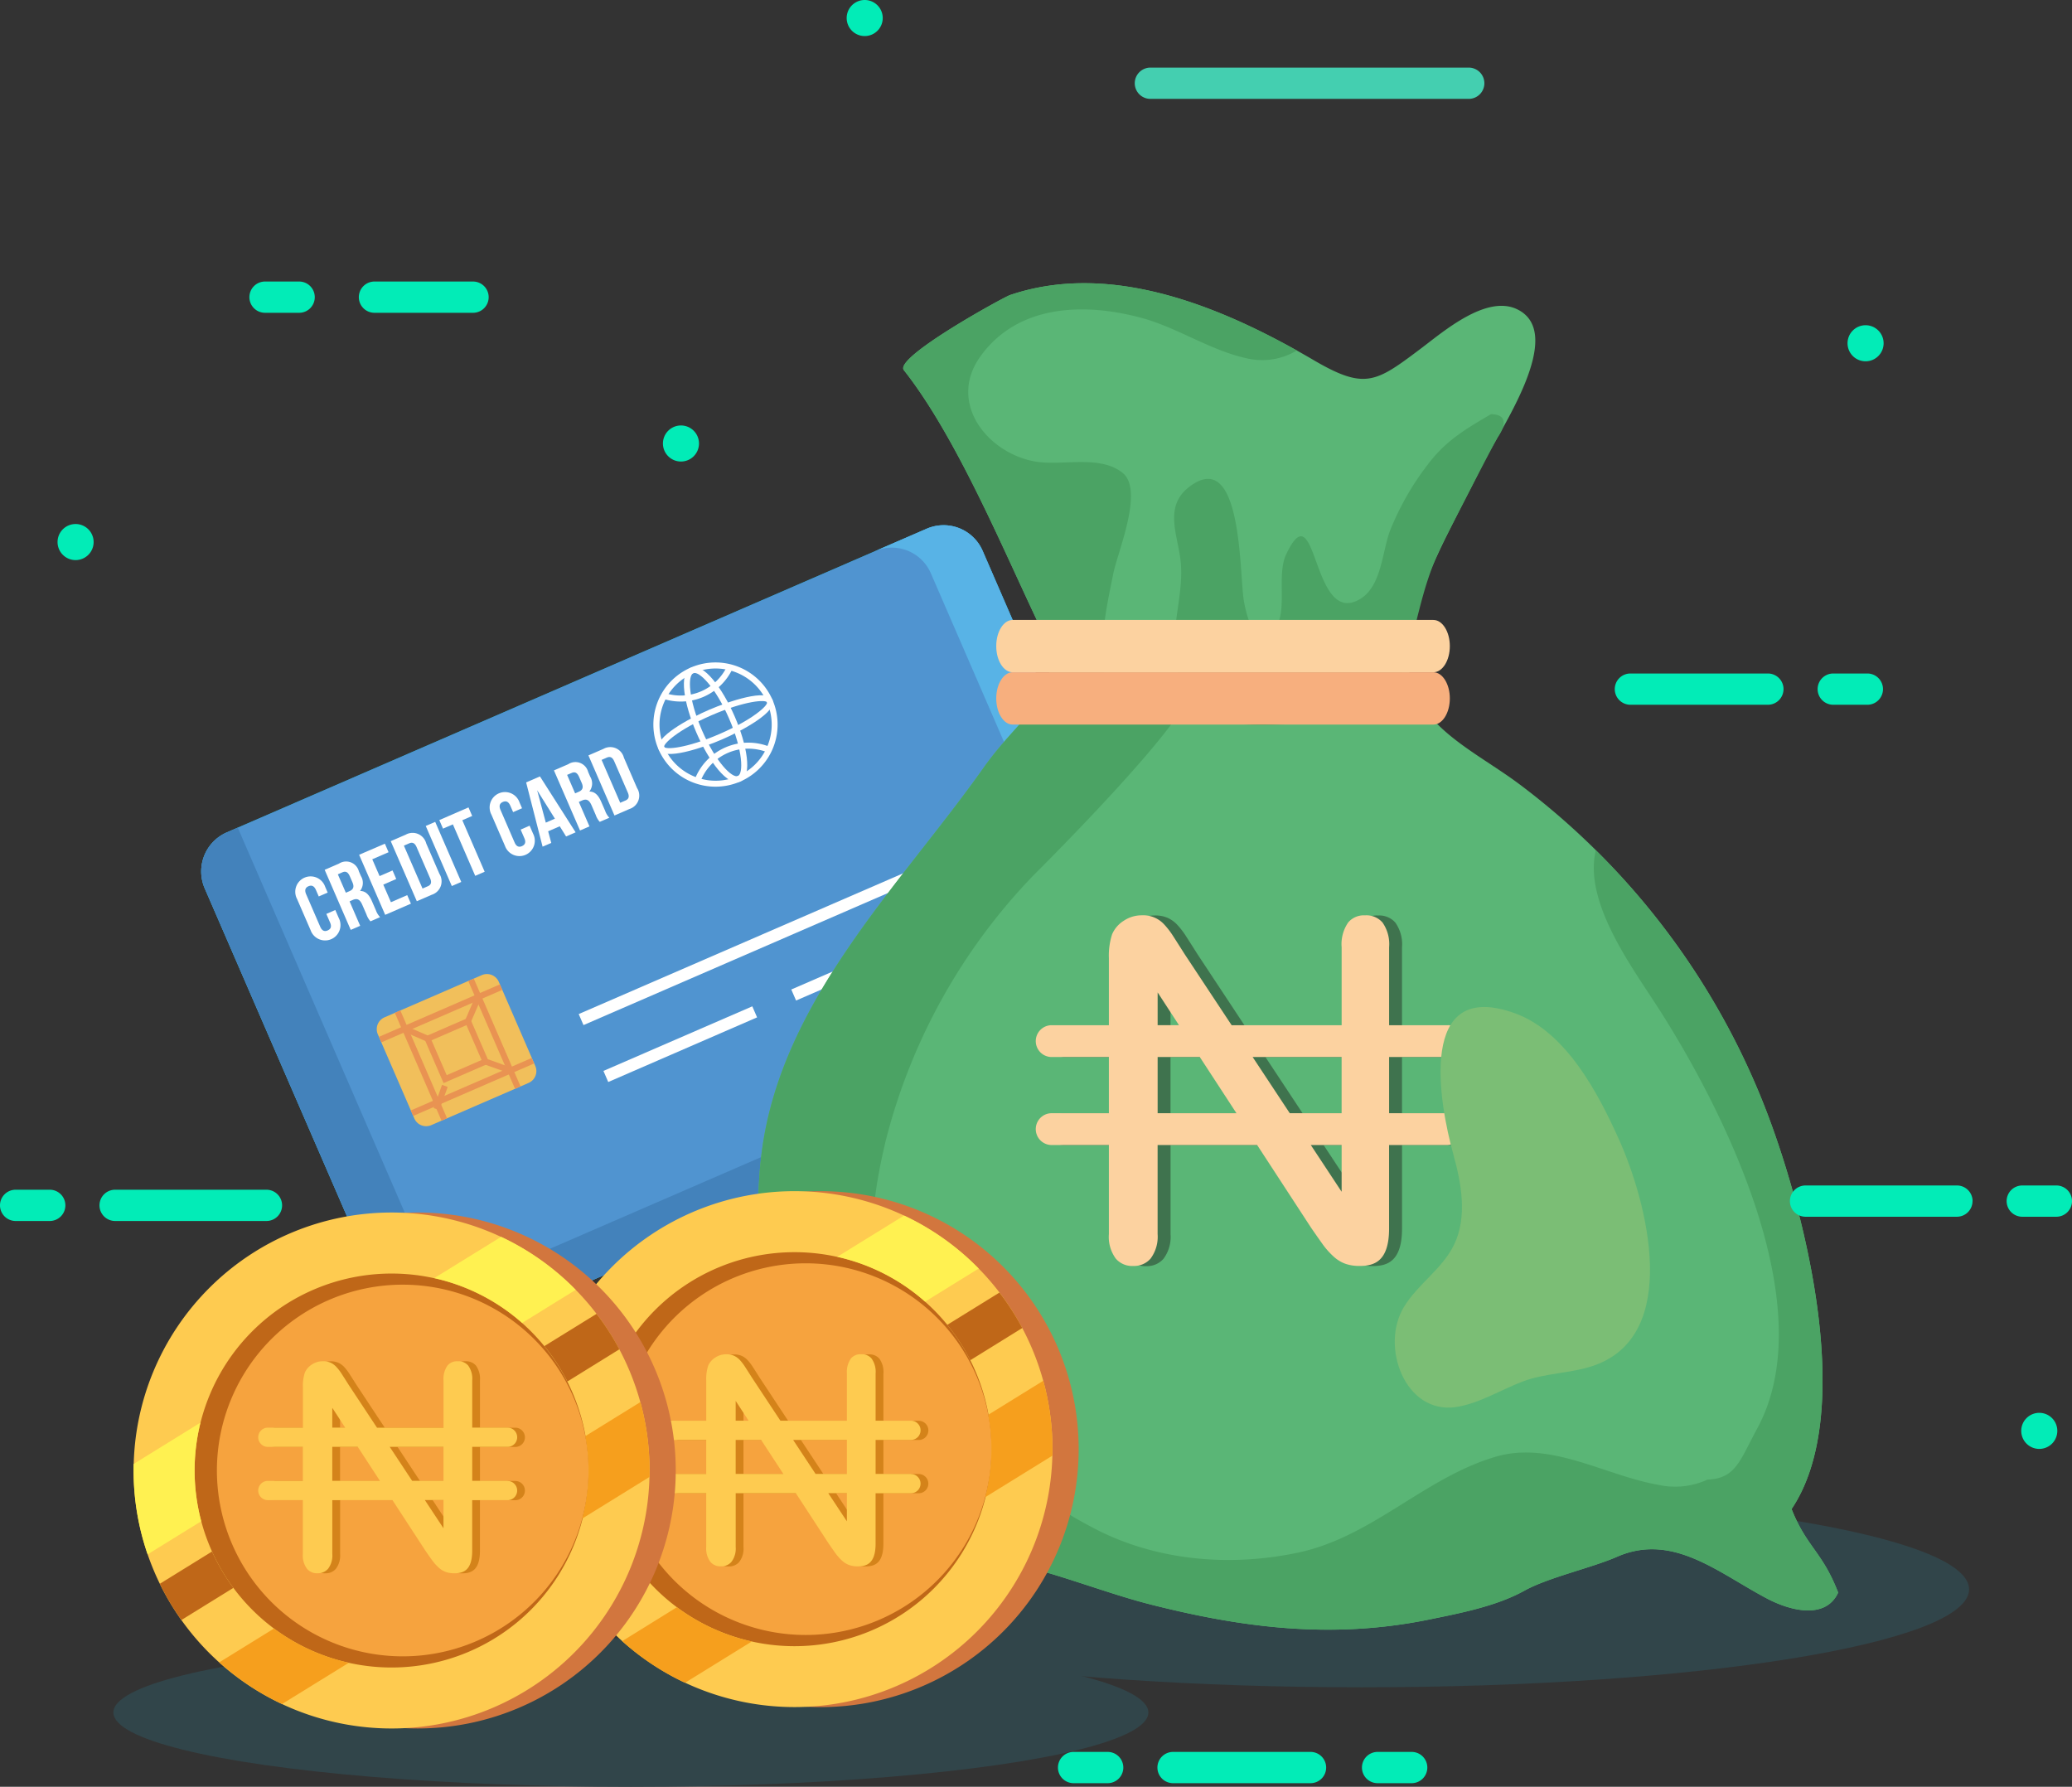 <svg xmlns="http://www.w3.org/2000/svg" width="280.2" height="241.618" viewBox="0 0 280.2 241.618">
  <rect x="0" y="0" width="280.2" height="241.618" fill="#333333" stroke="none"/>
  <defs>
    <style>
      .cls-1 {
        fill: #31454a;
      }

      .cls-2 {
        fill: #00b1c3;
      }

      .cls-3 {
        fill: #5094d0;
      }

      .cls-4 {
        fill: #58b3e6;
      }

      .cls-5 {
        fill: #4382bb;
      }

      .cls-6 {
        fill: #fff;
      }

      .cls-7 {
        fill: #f1bf5b;
      }

      .cls-8 {
        fill: #e99352;
      }

      .cls-9 {
        fill: #5ab676;
      }

      .cls-10 {
        fill: #4ba364;
      }

      .cls-11 {
        opacity: 0.44;
      }

      .cls-12 {
        fill: #1d1d1b;
      }

      .cls-13 {
        fill: #fcd2a0;
      }

      .cls-14 {
        fill: #7bbe75;
      }

      .cls-15 {
        fill: #f7af7e;
      }

      .cls-16 {
        fill: #d2763e;
      }

      .cls-17 {
        fill: #fecb50;
      }

      .cls-18 {
        fill: #bf6718;
      }

      .cls-19 {
        fill: #f6a33e;
      }

      .cls-20 {
        fill: #fff151;
      }

      .cls-21 {
        fill: #f69f1d;
      }

      .cls-22 {
        fill: #d4831a;
      }

      .cls-23 {
        fill: #44cfb0;
      }

      .cls-24 {
        fill: #02ecb7;
      }
    </style>
  </defs>
  <g id="FFFF" transform="translate(0 0.02)">
    <path id="Path_1503" data-name="Path 1503" class="cls-1" d="M961.261,1633.787c0,7.316-36.772,13.247-82.132,13.247S797,1641.1,797,1633.787s36.772-13.248,82.132-13.248S961.261,1626.471,961.261,1633.787Z" transform="translate(-694.977 -1418.892)"/>
    <ellipse id="Ellipse_68" data-name="Ellipse 68" class="cls-1" cx="69.982" cy="10.049" rx="69.982" ry="10.049" transform="translate(15.334 221.501)"/>
    <path id="Path_1504" data-name="Path 1504" class="cls-2" d="M409.98,777.809a5.757,5.757,0,0,1-2.989,7.569l-94.637,41.057a5.758,5.758,0,0,1-7.57-2.989l-25.358-58.45a5.757,5.757,0,0,1,3-7.57l94.637-41.057a5.755,5.755,0,0,1,7.569,2.989Z" transform="translate(-251.743 -644.89)"/>
    <path id="Path_1505" data-name="Path 1505" class="cls-3" d="M409.98,777.809a5.757,5.757,0,0,1-2.989,7.569l-94.637,41.057a5.758,5.758,0,0,1-7.57-2.989l-25.358-58.45a5.757,5.757,0,0,1,3-7.57l94.637-41.057a5.755,5.755,0,0,1,7.569,2.989Z" transform="translate(-251.743 -644.89)"/>
    <path id="Path_1506" data-name="Path 1506" class="cls-4" d="M916.771,716.367l-7,3.033a5.754,5.754,0,0,1,7.569,2.989L942.7,780.84a5.756,5.756,0,0,1-2.988,7.569l7-3.033a5.756,5.756,0,0,0,2.99-7.569l-25.358-58.45A5.755,5.755,0,0,0,916.771,716.367Z" transform="translate(-791.461 -644.891)"/>
    <path id="Path_1507" data-name="Path 1507" class="cls-5" d="M316.686,1060.061a5.753,5.753,0,0,1-7.568-2.99L283.928,999l-1.469.647a5.756,5.756,0,0,0-2.991,7.57l25.358,58.45a5.758,5.758,0,0,0,7.57,2.99l94.63-41.062a5.756,5.756,0,0,0,2.989-7.569l-.168-.386Z" transform="translate(-251.779 -887.113)"/>
    <path id="Path_1508" data-name="Path 1508" class="cls-6" d="M372.3,1049.016l.469,1.079a2.08,2.08,0,1,1-3.807,1.652l-1.833-4.224a2.078,2.078,0,1,1,3.8-1.652l.342.79-1.207.523-.377-.867c-.251-.578-.6-.69-1.011-.514s-.566.51-.315,1.088l1.9,4.387c.253.578.6.679,1.011.5s.57-.5.319-1.077l-.5-1.155Z" transform="translate(-326.958 -925.983)"/>
    <path id="Path_1509" data-name="Path 1509" class="cls-6" d="M400.774,1039.009a2.765,2.765,0,0,1-.549-.947l-.555-1.277c-.326-.754-.7-.921-1.282-.672l-.44.194,1.433,3.307-1.277.553-3.524-8.123,1.927-.836a1.78,1.78,0,0,1,2.7,1.048l.279.638a1.769,1.769,0,0,1-.121,2.01c.754-.01,1.229.514,1.6,1.362l.543,1.252a2.6,2.6,0,0,0,.568.926Zm-4.413-6.354,1.082,2.484.5-.215c.477-.208.676-.542.393-1.192l-.347-.8c-.251-.578-.559-.75-1.011-.553Z" transform="translate(-350.674 -914.443)"/>
    <path id="Path_1510" data-name="Path 1510" class="cls-6" d="M429.641,1018.48l1.753-.761.5,1.155-1.753.761,1.033,2.38,2.205-.959.5,1.155-3.48,1.511-3.525-8.124,3.483-1.5.5,1.155-2.205.955Z" transform="translate(-378.309 -900.033)"/>
    <path id="Path_1511" data-name="Path 1511" class="cls-6" d="M456.45,1005.14l2.022-.877a1.9,1.9,0,0,1,2.774,1.181l1.782,4.11a1.9,1.9,0,0,1-1.031,2.832l-2.022.875Zm1.779.607,2.519,5.8.722-.313c.406-.175.56-.49.308-1.07l-1.833-4.223c-.251-.578-.586-.685-.992-.508Z" transform="translate(-403.609 -891.415)"/>
    <path id="Path_1512" data-name="Path 1512" class="cls-6" d="M489.23,994.224l1.277-.555,3.524,8.125-1.277.553Z" transform="translate(-431.655 -882.553)"/>
    <path id="Path_1513" data-name="Path 1513" class="cls-6" d="M501.92,981.844l3.947-1.714.5,1.155-1.334.578,3.021,6.965-1.277.555-3.021-6.961-1.334.578Z" transform="translate(-442.512 -870.969)"/>
    <path id="Path_1514" data-name="Path 1514" class="cls-6" d="M554.312,970.055l.468,1.079a2.077,2.077,0,1,1-3.8,1.654l-1.833-4.226a2.078,2.078,0,1,1,3.8-1.652l.341.789-1.206.524-.378-.866c-.251-.578-.6-.689-1.011-.511s-.566.505-.315,1.086l1.9,4.387c.251.578.6.679,1,.5s.578-.5.319-1.079l-.5-1.155Z" transform="translate(-482.691 -858.424)"/>
    <path id="Path_1515" data-name="Path 1515" class="cls-6" d="M589.922,958.67l-1.288.56-.859-1.379-1.567.679.42,1.571-1.173.507-2.225-8.688,1.869-.81Zm-4.031-1.311,1.23-.536-2.4-3.841Z" transform="translate(-512.08 -846.14)"/>
    <path id="Path_1516" data-name="Path 1516" class="cls-6" d="M615.456,945.912a2.721,2.721,0,0,1-.55-.946l-.553-1.277c-.328-.754-.7-.923-1.284-.672l-.442.2,1.436,3.306-1.275.556-3.527-8.125,1.928-.836a1.78,1.78,0,0,1,2.7,1.048l.277.638a1.764,1.764,0,0,1-.121,2.01c.755-.01,1.229.516,1.6,1.362l.544,1.255a2.628,2.628,0,0,0,.566.926Zm-4.415-6.354,1.083,2.5.5-.218c.475-.207.674-.542.393-1.191l-.348-.8c-.251-.578-.559-.75-1.011-.553Z" transform="translate(-534.35 -834.797)"/>
    <path id="Path_1517" data-name="Path 1517" class="cls-6" d="M641.56,924.836l2.022-.877a1.9,1.9,0,0,1,2.774,1.183l1.781,4.11a1.9,1.9,0,0,1-1.033,2.833l-2.022.877Zm1.781.608,2.517,5.8.722-.313c.4-.176.559-.491.306-1.072l-1.834-4.22c-.251-.578-.586-.683-.991-.508Z" transform="translate(-561.986 -822.709)"/>
    <rect id="Rectangle_191" data-name="Rectangle 191" class="cls-6" width="35.346" height="1.626" transform="translate(107.007 133.784) rotate(-23.45)"/>
    <rect id="Rectangle_192" data-name="Rectangle 192" class="cls-6" width="17.674" height="1.626" transform="translate(126.456 134.205) rotate(-23.45)"/>
    <path id="Path_1518" data-name="Path 1518" class="cls-6" d="M585.829,943.759,565.7,952.5,565.05,951l20.132-8.734Z" transform="translate(-483.447 -806.206)"/>
    <rect id="Rectangle_193" data-name="Rectangle 193" class="cls-6" width="63.043" height="1.626" transform="translate(78.26 137.105) rotate(-23.45)"/>
    <path id="Path_1519" data-name="Path 1519" class="cls-6" d="M714.107,860.468a8.4,8.4,0,1,1,4.246-4.125,8.4,8.4,0,0,1-4.246,4.125Zm-6.354-14.653a7.585,7.585,0,1,0,4.847-.4,7.5,7.5,0,0,0-4.848.4Z" transform="translate(-613.995 -754.809)"/>
    <path id="Path_1520" data-name="Path 1520" class="cls-6" d="M738.576,864.142c-1.693.734-4.259-2.754-5.921-6.58s-2.455-8.087-.76-8.809,4.259,2.753,5.921,6.578S740.27,863.407,738.576,864.142Zm-6.354-14.65c-.765.332-.686,3.441,1.183,7.747s4.083,6.489,4.848,6.156.686-3.439-1.183-7.747S732.987,849.16,732.222,849.492Z" transform="translate(-638.467 -758.482)"/>
    <path id="Path_1521" data-name="Path 1521" class="cls-6" d="M715.506,881.09c-2.662,1.155-7.879,2.92-8.568,1.33s4.164-4.2,6.825-5.343,7.881-2.919,8.57-1.33S718.169,879.935,715.506,881.09Zm-1.418-3.274c-4.588,1.991-6.568,3.9-6.4,4.281s2.913.238,7.5-1.753,6.568-3.9,6.4-4.278S718.673,875.827,714.088,877.816Z" transform="translate(-617.865 -781.119)"/>
    <path id="Path_1522" data-name="Path 1522" class="cls-6" d="M716.918,851.914a7.754,7.754,0,0,1-5.478.261l.25-.773a6.932,6.932,0,0,0,8.42-3.652l.735.347A7.75,7.75,0,0,1,716.918,851.914Z" transform="translate(-621.774 -757.707)"/>
    <path id="Path_1523" data-name="Path 1523" class="cls-6" d="M741.79,924.785l-.76-.289a7.755,7.755,0,0,1,10.206-4.426l-.31.751a6.945,6.945,0,0,0-9.136,3.964Z" transform="translate(-647.09 -819.082)"/>
    <path id="Path_1524" data-name="Path 1524" class="cls-7" d="M464.79,1148.589a1.745,1.745,0,0,1-.906,2.293l-13.164,5.71a1.743,1.743,0,0,1-2.293-.906l-4.935-11.377a1.742,1.742,0,0,1,.9-2.292l13.165-5.712a1.745,1.745,0,0,1,2.293.906Z" transform="translate(-392.399 -1004.467)"/>
    <rect id="Rectangle_194" data-name="Rectangle 194" class="cls-8" width="0.813" height="15.889" transform="translate(53.393 136.941) rotate(-23.42)"/>
    <path id="Path_1525" data-name="Path 1525" class="cls-8" d="M445.568,930.868l-.745.322L438.5,916.615l.745-.325Z" transform="translate(-375.173 -783.978)"/>
    <path id="Path_1526" data-name="Path 1526" class="cls-8" d="M371.542,922.445l-16.348,7.092-.323-.748,16.347-7.089Z" transform="translate(-303.62 -788.607)"/>
    <rect id="Rectangle_195" data-name="Rectangle 195" class="cls-8" width="17.82" height="0.812" transform="translate(55.554 150.136) rotate(-23.45)"/>
    <path id="Path_1527" data-name="Path 1527" class="cls-8" d="M496.175,1182.788l-6.21,2.7-2.695-6.21,6.21-2.695Zm-5.791,1.628,4.721-2.049-2.048-4.715-4.722,2.048Z" transform="translate(-429.978 -1039.048)"/>
    <path id="Path_1528" data-name="Path 1528" class="cls-8" d="M381.129,962.814l-3.059-1.33.323-.744,3.06,1.332Z" transform="translate(-323.47 -822.009)"/>
    <rect id="Rectangle_196" data-name="Rectangle 196" class="cls-8" width="3.336" height="0.813" transform="matrix(0.34, -0.94, 0.94, 0.34, 58.643, 149.817)"/>
    <rect id="Rectangle_197" data-name="Rectangle 197" class="cls-8" width="3.564" height="0.813" transform="translate(62.917 137.899) rotate(-66.64)"/>
    <path id="Path_1529" data-name="Path 1529" class="cls-8" d="M457.066,993.288l-3.356-1.2.274-.765,3.355,1.2Z" transform="translate(-388.186 -848.173)"/>
    <path id="Path_1530" data-name="Path 1530" class="cls-9" d="M814.194,502.217c2.433.056,4.419-1.428,8.027-4.146,3.008-2.266,8.809-7.29,12.98-5.25,6.831,3.342-2.686,16.77-4.839,21.248-3.53,7.339-8.954,16.228-9.832,24.09-1.155,10.246,8.164,13.757,15.076,18.966a100.252,100.252,0,0,1,34.031,46.136c4.819,13.343,11.177,39.1,2.65,51.784,2.022,5.127,4.174,5.777,6.3,11.3-1.667,3.634-6.376,2.516-9.614.809-6.616-3.485-12.752-8.954-20.3-5.65-3.42,1.5-9.279,2.789-12.495,4.572-3.788,2.1-8.616,3.033-12.941,3.917-13.024,2.654-25.041,1.155-37.658-2.049-8.586-2.175-19.013-7.007-27.964-6.574-9.936.481-19.182-1.99-28.143,2.153-3.345,1.545-6.531,5.423-8.069,1.746-1.444-3.456,2.192-8.628,3.632-11.428,4.333-8.453,7.326-7.612,7.83-17.206.524-9.991-1.086-19.743.12-29.577,2.533-20.678,18.774-36.333,30.01-52.216,5.732-8.108,11.94-10.08,7.4-19.641-4.881-10.267-11.1-25.218-18.158-34.164-1.356-1.721,13.5-9.862,14.346-10.148,13.894-4.718,29.112,1.8,41,8.752C810.5,501.355,812.463,502.177,814.194,502.217Z" transform="translate(-630.009 -451.008)"/>
    <path id="Path_1531" data-name="Path 1531" class="cls-10" d="M790.367,546.048c.54-.97,1.846-5.741,2.6-6.126a8.2,8.2,0,0,0-2.68,2.218c-1.961,2.507-6.877,9.387-9.845,3.521-2.509-4.956-.908-11.881.136-17.088.594-2.956,4.152-11.244,1.29-13.6-3.079-2.536-8.277-.9-11.932-1.573-6.424-1.183-11.8-7.966-7.329-14.195,5.044-7.04,14.023-7.309,21.768-5.219,4.89,1.32,9.328,4.4,14.218,5.463A9.1,9.1,0,0,0,805.4,498.4c-11.529-6.448-25.747-11.926-38.8-7.494-.846.289-15.7,8.427-14.346,10.148,7.053,8.945,13.276,23.9,18.158,34.164,4.543,9.558-1.665,11.53-7.4,19.641C751.776,570.745,735.536,586.4,733,607.075c-1.206,9.833.4,19.586-.12,29.577-.5,9.594-3.493,8.753-7.83,17.206-1.444,2.8-5.079,7.972-3.632,11.428,1.538,3.677,4.724-.2,8.069-1.746,8.954-4.143,18.207-1.672,28.143-2.153,8.954-.433,19.378,4.4,27.964,6.574,12.618,3.2,24.635,4.7,37.658,2.049,4.333-.884,9.153-1.817,12.941-3.917,3.216-1.784,9.075-3.073,12.5-4.572,7.547-3.307,13.684,2.166,20.3,5.65,3.238,1.707,7.943,2.825,9.614-.809-2.122-5.524-4.273-6.169-6.3-11.3,8.521-12.689,2.166-38.441-2.65-51.784a100.283,100.283,0,0,0-23.82-37.29c-1.713,6.973,4.932,15.854,8.411,21.271,8.846,13.767,22.318,40.525,13.406,56.919-2.311,4.252-2.877,6.769-6.713,6.9a10.505,10.505,0,0,1-6.675.706c-7.193-1.254-14.531-5.995-22-3.789-9.612,2.835-16.656,10.831-26.7,12.961-9.2,1.945-19.169,1.125-27.584-3.286-3.271-1.713-6.83-3.7-8.74-7.011-1.867-3.241-2.608-7.126-4.756-10.2-2.542-3.638-6.661-3.654-10-6.131a13.367,13.367,0,0,1-5.156-6.619c-2.374-7.157-1.236-15.369.5-22.551a79.919,79.919,0,0,1,19.98-35.816C769.8,569.351,786.731,552.583,790.367,546.048Z" transform="translate(-630.027 -451.024)"/>
    <g id="Group_320" data-name="Group 320" class="cls-11" transform="translate(141.722 123.769)">
      <path id="Path_1532" data-name="Path 1532" class="cls-12" d="M1127.671,1108.042h-7.908v-7.6h7.908a2.152,2.152,0,0,0,0-4.3h-7.908V1085.6a5.088,5.088,0,0,0-.9-3.358,2.9,2.9,0,0,0-2.357-.96,2.776,2.776,0,0,0-2.27.953,5.153,5.153,0,0,0-.894,3.365v10.542h-14.875l-6.325-9.571c-.542-.855-1.05-1.655-1.544-2.423a10.739,10.739,0,0,0-1.29-1.675,4.1,4.1,0,0,0-1.259-.881,4.163,4.163,0,0,0-1.724-.313,4.354,4.354,0,0,0-2.431.732,4.026,4.026,0,0,0-1.589,1.843,9.441,9.441,0,0,0-.433,3.226v9.061h-7.83a2.152,2.152,0,0,0,0,4.3h7.833v7.6h-7.83a2.15,2.15,0,1,0,0,4.3h7.83v12.042a4.97,4.97,0,0,0,.936,3.322,2.907,2.907,0,0,0,2.358.992,2.95,2.95,0,0,0,2.344-1,4.947,4.947,0,0,0,.95-3.322v-12.042h13.461l7.285,11.171c.505.738,1.03,1.483,1.551,2.214a10.48,10.48,0,0,0,1.525,1.717,4.748,4.748,0,0,0,1.555.952,5.718,5.718,0,0,0,1.939.3c1.97,0,3.987-.6,3.987-5.076v-11.282h7.907a2.152,2.152,0,0,0,0-4.3Zm-14.333-7.6v7.6h-7.009l-5.023-7.6Zm-24.879-8.733,2.888,4.431h-2.888Zm0,16.334v-7.6h5.7l4.958,7.6Zm24.879,10.608-4.165-6.305h4.165Z" transform="translate(-1071.89 -1081.275)"/>
    </g>
    <path id="Path_1533" data-name="Path 1533" class="cls-13" d="M1115.889,1107.9h-7.908v-7.6h7.908a2.152,2.152,0,1,0,0-4.3h-7.908V1085.46a5.084,5.084,0,0,0-.9-3.358,2.9,2.9,0,0,0-2.357-.959,2.778,2.778,0,0,0-2.27.953,5.15,5.15,0,0,0-.893,3.365V1096h-14.875l-6.33-9.572c-.542-.854-1.051-1.654-1.545-2.422a10.74,10.74,0,0,0-1.288-1.675,3.842,3.842,0,0,0-2.984-1.194,4.354,4.354,0,0,0-2.432.732,4.022,4.022,0,0,0-1.589,1.843,9.406,9.406,0,0,0-.433,3.225V1096h-7.829a2.152,2.152,0,0,0,0,4.3h7.829v7.6h-7.829a2.152,2.152,0,0,0,0,4.3h7.829v12.04a4.973,4.973,0,0,0,.936,3.322,2.911,2.911,0,0,0,2.36.992,2.941,2.941,0,0,0,2.342-.995,4.956,4.956,0,0,0,.952-3.322V1112.2h13.46l7.284,11.169c.507.74,1.03,1.485,1.551,2.215a10.5,10.5,0,0,0,1.526,1.717,4.731,4.731,0,0,0,1.554.952,5.721,5.721,0,0,0,1.94.3c1.97,0,3.987-.6,3.987-5.075V1112.2h7.908a2.152,2.152,0,0,0,0-4.3Zm-14.332-7.6v7.6h-7.01l-5.021-7.6Zm-24.879-8.733,2.888,4.431h-2.888Zm0,16.332v-7.6h5.7l4.958,7.6Zm24.879,10.616-4.164-6.312h4.167v6.313Z" transform="translate(-920.129 -957.387)"/>
    <path id="Path_1534" data-name="Path 1534" class="cls-14" d="M1404.543,1187c1.053,3.8,1.911,8.368.094,12.14-1.589,3.3-4.91,5.323-6.8,8.454-3.235,5.361.191,14.524,7.04,13.517,3.092-.456,6.014-2.3,9.018-3.449,3.056-1.167,6.507-1.089,9.569-2.135,12.013-4.107,7.221-22.24,3.488-30.546-2.831-6.305-7.169-14.6-14.073-17.108C1399.614,1163.05,1402.556,1179.844,1404.543,1187Z" transform="translate(-1207.991 -1030.865)"/>
    <path id="Path_1535" data-name="Path 1535" class="cls-10" d="M1227.34,627.508s5.188-10.141,6.463-12.433c0,0,2.351-3.095-.9-3.135-3.337,1.961-6.052,3.518-8.492,6.74a37.24,37.24,0,0,0-5.144,8.979c-1.074,2.779-1.131,7.51-4.044,9.267-6.614,3.989-5.762-14.972-10-6.066-1.3,2.725.094,7.245-1.28,9.706-2.311,4.123-3.9-.237-4.448-3.339-.637-3.61-.16-21.065-7.439-15.424-3.439,2.667-1.476,6.548-1.119,10.014.455,4.438-1.309,8.753-.735,13.167,1.047,8.044,6.737,9.316,13.72,8.967,5.777-.289,14.995-1.036,17.041-7.264,2.09-6.372,2.516-12.055,6-18.433" transform="translate(-1031.277 -555.952)"/>
    <path id="Path_1536" data-name="Path 1536" class="cls-13" d="M1084.77,808.137c0,1.953-.995,3.537-2.22,3.537h-56.9c-1.226,0-2.22-1.589-2.22-3.537h0c0-1.954.994-3.537,2.22-3.537h56.9C1083.775,804.6,1084.77,806.189,1084.77,808.137Z" transform="translate(-888.707 -720.788)"/>
    <path id="Path_1537" data-name="Path 1537" class="cls-15" d="M1084.77,857.117c0,1.955-.995,3.538-2.22,3.538h-56.9c-1.226,0-2.22-1.589-2.22-3.538h0c0-1.951.994-3.537,2.22-3.537h56.9C1083.775,853.58,1084.77,855.169,1084.77,857.117Z" transform="translate(-888.707 -762.695)"/>
    <path id="Path_1538" data-name="Path 1538" class="cls-16" d="M687.27,1374.326a34.885,34.885,0,1,1-34.886-34.886A34.886,34.886,0,0,1,687.27,1374.326Z" transform="translate(-541.4 -1178.388)"/>
    <path id="Path_1539" data-name="Path 1539" class="cls-17" d="M662.765,1374.326a34.883,34.883,0,1,1-34.881-34.886A34.886,34.886,0,0,1,662.765,1374.326Z" transform="translate(-520.439 -1178.388)"/>
    <path id="Path_1540" data-name="Path 1540" class="cls-18" d="M703.367,1423.2a26.639,26.639,0,1,1-26.642-26.636A26.637,26.637,0,0,1,703.367,1423.2Z" transform="translate(-569.284 -1227.259)"/>
    <path id="Path_1541" data-name="Path 1541" class="cls-19" d="M721.257,1432.129A25.129,25.129,0,1,1,696.129,1407,25.129,25.129,0,0,1,721.257,1432.129Z" transform="translate(-587.174 -1236.191)"/>
    <path id="Path_1542" data-name="Path 1542" class="cls-20" d="M602.141,1549.6l-7.251,4.477a34.688,34.688,0,0,1-1.89-11.353c0-.3,0-.586.014-.876l9.028-5.585a26.808,26.808,0,0,0,.107,13.336Z" transform="translate(-520.438 -1346.783)"/>
    <path id="Path_1543" data-name="Path 1543" class="cls-20" d="M893.712,1369.456l-7.245,4.477a26.541,26.541,0,0,0-11.877-6.066l9.033-5.577A34.805,34.805,0,0,1,893.712,1369.456Z" transform="translate(-761.362 -1197.938)"/>
    <path id="Path_1544" data-name="Path 1544" class="cls-18" d="M627.446,1661.825l-7.029,4.333a34.2,34.2,0,0,1-2.917-4.894l7.055-4.363A27.1,27.1,0,0,0,627.446,1661.825Z" transform="translate(-541.4 -1450.001)"/>
    <path id="Path_1545" data-name="Path 1545" class="cls-18" d="M987.731,1439.193l-7.029,4.356a26.246,26.246,0,0,0-3.112-4.786l7.055-4.363A34.7,34.7,0,0,1,987.731,1439.193Z" transform="translate(-849.487 -1259.634)"/>
    <path id="Path_1546" data-name="Path 1546" class="cls-21" d="M690.708,1733.636l-9.033,5.585a34.662,34.662,0,0,1-8.495-5.632l7.4-4.588A26.6,26.6,0,0,0,690.708,1733.636Z" transform="translate(-589.039 -1511.688)"/>
    <path id="Path_1547" data-name="Path 1547" class="cls-21" d="M1022.171,1526.243c0,.3,0,.595-.013.885l-9.088,5.618a25.252,25.252,0,0,0,.419-11.149l7.44-4.6a34.788,34.788,0,0,1,1.242,9.243Z" transform="translate(-879.843 -1330.305)"/>
    <path id="Path_1548" data-name="Path 1548" class="cls-22" d="M751.1,1508.469h-4.78v-4.594h4.78a1.3,1.3,0,1,0,0-2.6h-4.78V1494.9a3.039,3.039,0,0,0-.546-2.022,1.734,1.734,0,0,0-1.425-.578,1.676,1.676,0,0,0-1.372.578,3.112,3.112,0,0,0-.54,2.033v6.376h-8.992l-3.823-5.785c-.328-.517-.635-1-.934-1.464a6.41,6.41,0,0,0-.778-1.011,2.467,2.467,0,0,0-.762-.533,2.5,2.5,0,0,0-1.041-.189,2.638,2.638,0,0,0-1.47.442,2.441,2.441,0,0,0-.962,1.114,5.7,5.7,0,0,0-.257,1.95v5.478H718.68a1.3,1.3,0,0,0,0,2.6h4.733v4.594H718.68a1.3,1.3,0,0,0,0,2.6h4.733v7.277a3.011,3.011,0,0,0,.565,2.009,1.724,1.724,0,0,0,1.427.6,1.785,1.785,0,0,0,1.415-.6,2.936,2.936,0,0,0,.578-2.007v-7.277h8.136l4.4,6.739c.306.446.622.9.937,1.339a6.348,6.348,0,0,0,.923,1.037,2.879,2.879,0,0,0,.939.578,3.487,3.487,0,0,0,1.173.183c1.191,0,2.41-.364,2.41-3.067v-6.819h4.78a1.3,1.3,0,0,0,0-2.6Zm-8.665-4.594v4.594H738.2l-3.033-4.594Zm-15.038-5.28,1.747,2.679h-1.747Zm0,9.874v-4.594h3.444l3,4.594Zm15.038,6.412-2.517-3.811h2.517Z" transform="translate(-626.856 -1309.172)"/>
    <path id="Path_1549" data-name="Path 1549" class="cls-17" d="M743.8,1508.346h-4.78v-4.594h4.78a1.3,1.3,0,1,0,0-2.6h-4.78v-6.375a3.077,3.077,0,0,0-.546-2.031,1.715,1.715,0,0,0-1.425-.578,1.671,1.671,0,0,0-1.372.578,3.192,3.192,0,0,0-.54,2.033v6.375h-8.991l-3.823-5.785c-.328-.516-.635-1-.934-1.464a6.58,6.58,0,0,0-.778-1.011,2.492,2.492,0,0,0-.763-.533,2.525,2.525,0,0,0-1.041-.189,2.634,2.634,0,0,0-1.47.443,2.432,2.432,0,0,0-.962,1.114,5.694,5.694,0,0,0-.258,1.949v5.478H711.38a1.3,1.3,0,0,0,0,2.6h4.733v4.6H711.38a1.3,1.3,0,1,0,0,2.6h4.733v7.279a3.013,3.013,0,0,0,.566,2.009,1.758,1.758,0,0,0,1.425.6,1.788,1.788,0,0,0,1.417-.6,2.946,2.946,0,0,0,.578-2.007v-7.279h8.137l4.4,6.752c.306.446.622.9.937,1.339a6.341,6.341,0,0,0,.921,1.038,2.853,2.853,0,0,0,.94.578,3.444,3.444,0,0,0,1.173.185c1.19,0,2.41-.365,2.41-3.069v-6.819h4.78a1.3,1.3,0,1,0,0-2.6Zm-8.665-4.594v4.594H730.9l-3.033-4.594Zm-15.038-5.278,1.747,2.679h-1.747Zm0,9.872v-4.594h3.443l3,4.594Zm15.038,6.412-2.519-3.811h2.519Z" transform="translate(-620.61 -1309.061)"/>
    <path id="Path_1550" data-name="Path 1550" class="cls-16" d="M309.988,1394.325A34.884,34.884,0,1,1,275.1,1359.44,34.883,34.883,0,0,1,309.988,1394.325Z" transform="translate(-218.606 -1195.499)"/>
    <path id="Path_1551" data-name="Path 1551" class="cls-17" d="M285.46,1394.325a34.885,34.885,0,1,1-34.886-34.885A34.884,34.884,0,0,1,285.46,1394.325Z" transform="translate(-197.619 -1195.499)"/>
    <path id="Path_1552" data-name="Path 1552" class="cls-18" d="M326.081,1443.2a26.636,26.636,0,1,1-26.636-26.636A26.637,26.637,0,0,1,326.081,1443.2Z" transform="translate(-246.49 -1244.37)"/>
    <path id="Path_1553" data-name="Path 1553" class="cls-19" d="M343.937,1452.129A25.129,25.129,0,1,1,318.809,1427a25.129,25.129,0,0,1,25.129,25.129Z" transform="translate(-264.346 -1253.302)"/>
    <path id="Path_1554" data-name="Path 1554" class="cls-20" d="M224.807,1569.534l-7.251,4.477a34.675,34.675,0,0,1-1.9-11.348c0-.3,0-.589.013-.878l9.028-5.585a26.807,26.807,0,0,0,.107,13.336Z" transform="translate(-197.593 -1363.844)"/>
    <path id="Path_1555" data-name="Path 1555" class="cls-20" d="M516.381,1389.376l-7.244,4.477a26.558,26.558,0,0,0-11.877-6.066l9.035-5.577A34.787,34.787,0,0,1,516.381,1389.376Z" transform="translate(-438.525 -1214.981)"/>
    <path id="Path_1556" data-name="Path 1556" class="cls-18" d="M250.166,1681.81l-7.029,4.347a34.324,34.324,0,0,1-2.917-4.9l7.055-4.361A27.236,27.236,0,0,0,250.166,1681.81Z" transform="translate(-218.606 -1467.112)"/>
    <path id="Path_1557" data-name="Path 1557" class="cls-18" d="M610.451,1459.115l-7.029,4.354a26.363,26.363,0,0,0-3.112-4.787l7.055-4.361A34.466,34.466,0,0,1,610.451,1459.115Z" transform="translate(-526.693 -1276.677)"/>
    <path id="Path_1558" data-name="Path 1558" class="cls-21" d="M313.394,1753.587l-9.041,5.583a34.621,34.621,0,0,1-8.493-5.632l7.407-4.578A26.584,26.584,0,0,0,313.394,1753.587Z" transform="translate(-266.211 -1528.766)"/>
    <path id="Path_1559" data-name="Path 1559" class="cls-21" d="M644.891,1546.208c0,.289,0,.594-.013.884l-9.088,5.624a25.248,25.248,0,0,0,.419-11.148l7.44-4.6a34.783,34.783,0,0,1,1.242,9.239Z" transform="translate(-557.049 -1347.391)"/>
    <path id="Path_1560" data-name="Path 1560" class="cls-22" d="M373.367,1514.916h-4.783v-4.594h4.78a1.3,1.3,0,1,0,0-2.6h-4.78v-6.375a3.079,3.079,0,0,0-.546-2.031,1.751,1.751,0,0,0-1.425-.578,1.675,1.675,0,0,0-1.372.578,3.109,3.109,0,0,0-.54,2.033v6.375h-8.989l-3.823-5.785c-.328-.516-.635-1-.934-1.464a6.576,6.576,0,0,0-.778-1.011,2.492,2.492,0,0,0-.763-.533,2.528,2.528,0,0,0-1.041-.189,2.64,2.64,0,0,0-1.47.443,2.432,2.432,0,0,0-.962,1.113,5.7,5.7,0,0,0-.257,1.95v5.478H340.95a1.3,1.3,0,0,0,0,2.6h4.733v4.594h-4.731a1.3,1.3,0,0,0,0,2.6h4.733v7.279a3.014,3.014,0,0,0,.565,2.009,1.72,1.72,0,0,0,1.427.6,1.786,1.786,0,0,0,1.415-.6,2.939,2.939,0,0,0,.578-2.007v-7.279H357.8l4.4,6.751c.306.446.622.9.937,1.339a6.3,6.3,0,0,0,.923,1.038,2.849,2.849,0,0,0,.939.578,3.456,3.456,0,0,0,1.173.185c1.191,0,2.41-.365,2.41-3.069v-6.819h4.78a1.3,1.3,0,0,0,0-2.6Zm-8.665-4.594v4.594h-4.234l-3.033-4.594Zm-15.037-5.279,1.747,2.679h-1.747Zm0,9.873v-4.594h3.444l3,4.594Zm15.038,6.412-2.517-3.811H364.7Z" transform="translate(-303.677 -1314.682)"/>
    <path id="Path_1561" data-name="Path 1561" class="cls-17" d="M366.077,1514.856H361.3v-4.594h4.78a1.3,1.3,0,0,0,0-2.6H361.3v-6.375a3.039,3.039,0,0,0-.547-2.022,1.733,1.733,0,0,0-1.424-.578,1.675,1.675,0,0,0-1.372.578,3.117,3.117,0,0,0-.54,2.035v6.375h-8.991l-3.823-5.785c-.328-.517-.635-1-.934-1.464a6.572,6.572,0,0,0-.778-1.011,2.468,2.468,0,0,0-.758-.543,2.527,2.527,0,0,0-1.041-.189,2.636,2.636,0,0,0-1.47.442,2.436,2.436,0,0,0-.962,1.115,5.7,5.7,0,0,0-.258,1.95v5.476H333.66a1.3,1.3,0,0,0,0,2.6h4.733v4.6H333.66a1.3,1.3,0,1,0,0,2.6h4.733v7.277a3.008,3.008,0,0,0,.566,2.009,1.724,1.724,0,0,0,1.425.6,1.789,1.789,0,0,0,1.417-.6,2.944,2.944,0,0,0,.578-2.007v-7.277h8.137l4.4,6.752c.306.446.621.9.937,1.339a6.477,6.477,0,0,0,.921,1.038,2.9,2.9,0,0,0,.94.578,3.484,3.484,0,0,0,1.173.183c1.19,0,2.41-.364,2.41-3.067v-6.819h4.78a1.3,1.3,0,0,0,0-2.6Zm-8.665-4.594v4.594h-4.236l-3.033-4.594Zm-15.038-5.279,1.747,2.678h-1.747Zm0,9.873v-4.594h3.443l3,4.594Zm15.038,6.412-2.519-3.811h2.519Z" transform="translate(-297.44 -1314.632)"/>
    <path id="Path_1562" data-name="Path 1562" class="cls-23" d="M1200.41,289.544a2.114,2.114,0,0,1-2.114,2.113h-43.051a2.113,2.113,0,0,1-2.114-2.113h0a2.116,2.116,0,0,1,2.114-2.114H1198.3A2.116,2.116,0,0,1,1200.41,289.544Z" transform="translate(-999.676 -278.307)"/>
    <path id="Path_1563" data-name="Path 1563" class="cls-24" d="M183.71,1340.214a2.114,2.114,0,0,1,2.114-2.114h20.468a2.113,2.113,0,0,1,2.113,2.114h0a2.114,2.114,0,0,1-2.113,2.114H185.824A2.116,2.116,0,0,1,183.71,1340.214Z" transform="translate(-170.257 -1177.241)"/>
    <path id="Path_1564" data-name="Path 1564" class="cls-24" d="M90.56,1340.214a2.114,2.114,0,0,1,2.116-2.114h4.611a2.113,2.113,0,0,1,2.113,2.114h0a2.113,2.113,0,0,1-2.113,2.114H92.676A2.116,2.116,0,0,1,90.56,1340.214Z" transform="translate(-90.56 -1177.241)"/>
    <path id="Path_1565" data-name="Path 1565" class="cls-24" d="M1791.305,1336.233a2.112,2.112,0,0,1-2.114,2.114h-20.467a2.112,2.112,0,0,1-2.114-2.114h0a2.113,2.113,0,0,1,2.114-2.113H1789.2a2.113,2.113,0,0,1,2.114,2.113Z" transform="translate(-1524.558 -1173.836)"/>
    <path id="Path_1566" data-name="Path 1566" class="cls-24" d="M1978.39,1336.233a2.114,2.114,0,0,1-2.114,2.114h-4.613a2.114,2.114,0,0,1-2.113-2.114h0a2.113,2.113,0,0,1,2.113-2.113h4.613A2.113,2.113,0,0,1,1978.39,1336.233Z" transform="translate(-1698.19 -1173.836)"/>
    <path id="Path_1567" data-name="Path 1567" class="cls-24" d="M1625.438,856.849a2.113,2.113,0,0,1-2.111,2.109h-18.594a2.113,2.113,0,0,1-2.113-2.114h0a2.111,2.111,0,0,1,2.113-2.113h18.594a2.113,2.113,0,0,1,2.114,2.113Z" transform="translate(-1384.251 -763.678)"/>
    <path id="Path_1568" data-name="Path 1568" class="cls-24" d="M1801.4,856.849a2.113,2.113,0,0,1-2.113,2.109h-4.613a2.114,2.114,0,0,1-2.114-2.114h0a2.113,2.113,0,0,1,2.114-2.113h4.613a2.111,2.111,0,0,1,2.113,2.113Z" transform="translate(-1546.76 -763.678)"/>
    <path id="Path_1569" data-name="Path 1569" class="cls-24" d="M1174.36,1866.614a2.113,2.113,0,0,1,2.114-2.114h18.591a2.113,2.113,0,0,1,2.113,2.114h0a2.111,2.111,0,0,1-2.113,2.113h-18.591A2.113,2.113,0,0,1,1174.36,1866.614Z" transform="translate(-1017.84 -1627.62)"/>
    <path id="Path_1570" data-name="Path 1570" class="cls-24" d="M1081.22,1866.614a2.113,2.113,0,0,1,2.114-2.114h4.611a2.116,2.116,0,0,1,2.114,2.114h0a2.114,2.114,0,0,1-2.114,2.113h-4.611A2.113,2.113,0,0,1,1081.22,1866.614Z" transform="translate(-938.151 -1627.62)"/>
    <path id="Path_1571" data-name="Path 1571" class="cls-24" d="M1365.88,1866.614a2.113,2.113,0,0,1,2.114-2.114h4.613a2.114,2.114,0,0,1,2.113,2.114h0a2.114,2.114,0,0,1-2.113,2.113h-4.613A2.113,2.113,0,0,1,1365.88,1866.614Z" transform="translate(-1181.701 -1627.62)"/>
    <path id="Path_1572" data-name="Path 1572" class="cls-24" d="M332.94,489.847a2.111,2.111,0,0,1-2.113,2.11h-4.614a2.111,2.111,0,0,1-2.113-2.113h0a2.113,2.113,0,0,1,2.113-2.114h4.614a2.113,2.113,0,0,1,2.113,2.114Z" transform="translate(-290.373 -449.68)"/>
    <path id="Path_1573" data-name="Path 1573" class="cls-24" d="M444.127,489.847a2.111,2.111,0,0,1-2.113,2.11h-13.33a2.113,2.113,0,0,1-2.114-2.113h0a2.113,2.113,0,0,1,2.114-2.114h13.33a2.113,2.113,0,0,1,2.113,2.114Z" transform="translate(-378.044 -449.68)"/>
    <path id="Path_1574" data-name="Path 1574" class="cls-24" d="M1825.458,531.078a2.439,2.439,0,1,1-2.438-2.438,2.439,2.439,0,0,1,2.438,2.438Z" transform="translate(-1570.734 -484.682)"/>
    <path id="Path_1575" data-name="Path 1575" class="cls-24" d="M149.328,717.219a2.439,2.439,0,1,1-2.438-2.439,2.439,2.439,0,0,1,2.438,2.439Z" transform="translate(-136.667 -643.94)"/>
    <path id="Path_1576" data-name="Path 1576" class="cls-24" d="M716.206,624.938a2.438,2.438,0,1,1-2.438-2.438A2.438,2.438,0,0,1,716.206,624.938Z" transform="translate(-621.68 -564.987)"/>
    <path id="Path_1577" data-name="Path 1577" class="cls-24" d="M888.255,226.558a2.438,2.438,0,1,1-2.438-2.438A2.438,2.438,0,0,1,888.255,226.558Z" transform="translate(-768.882 -224.14)"/>
    <path id="Path_1578" data-name="Path 1578" class="cls-24" d="M1988.1,1549.446a2.439,2.439,0,1,1-2.438-2.436A2.439,2.439,0,0,1,1988.1,1549.446Z" transform="translate(-1709.886 -1355.981)"/>
  </g>
</svg>
